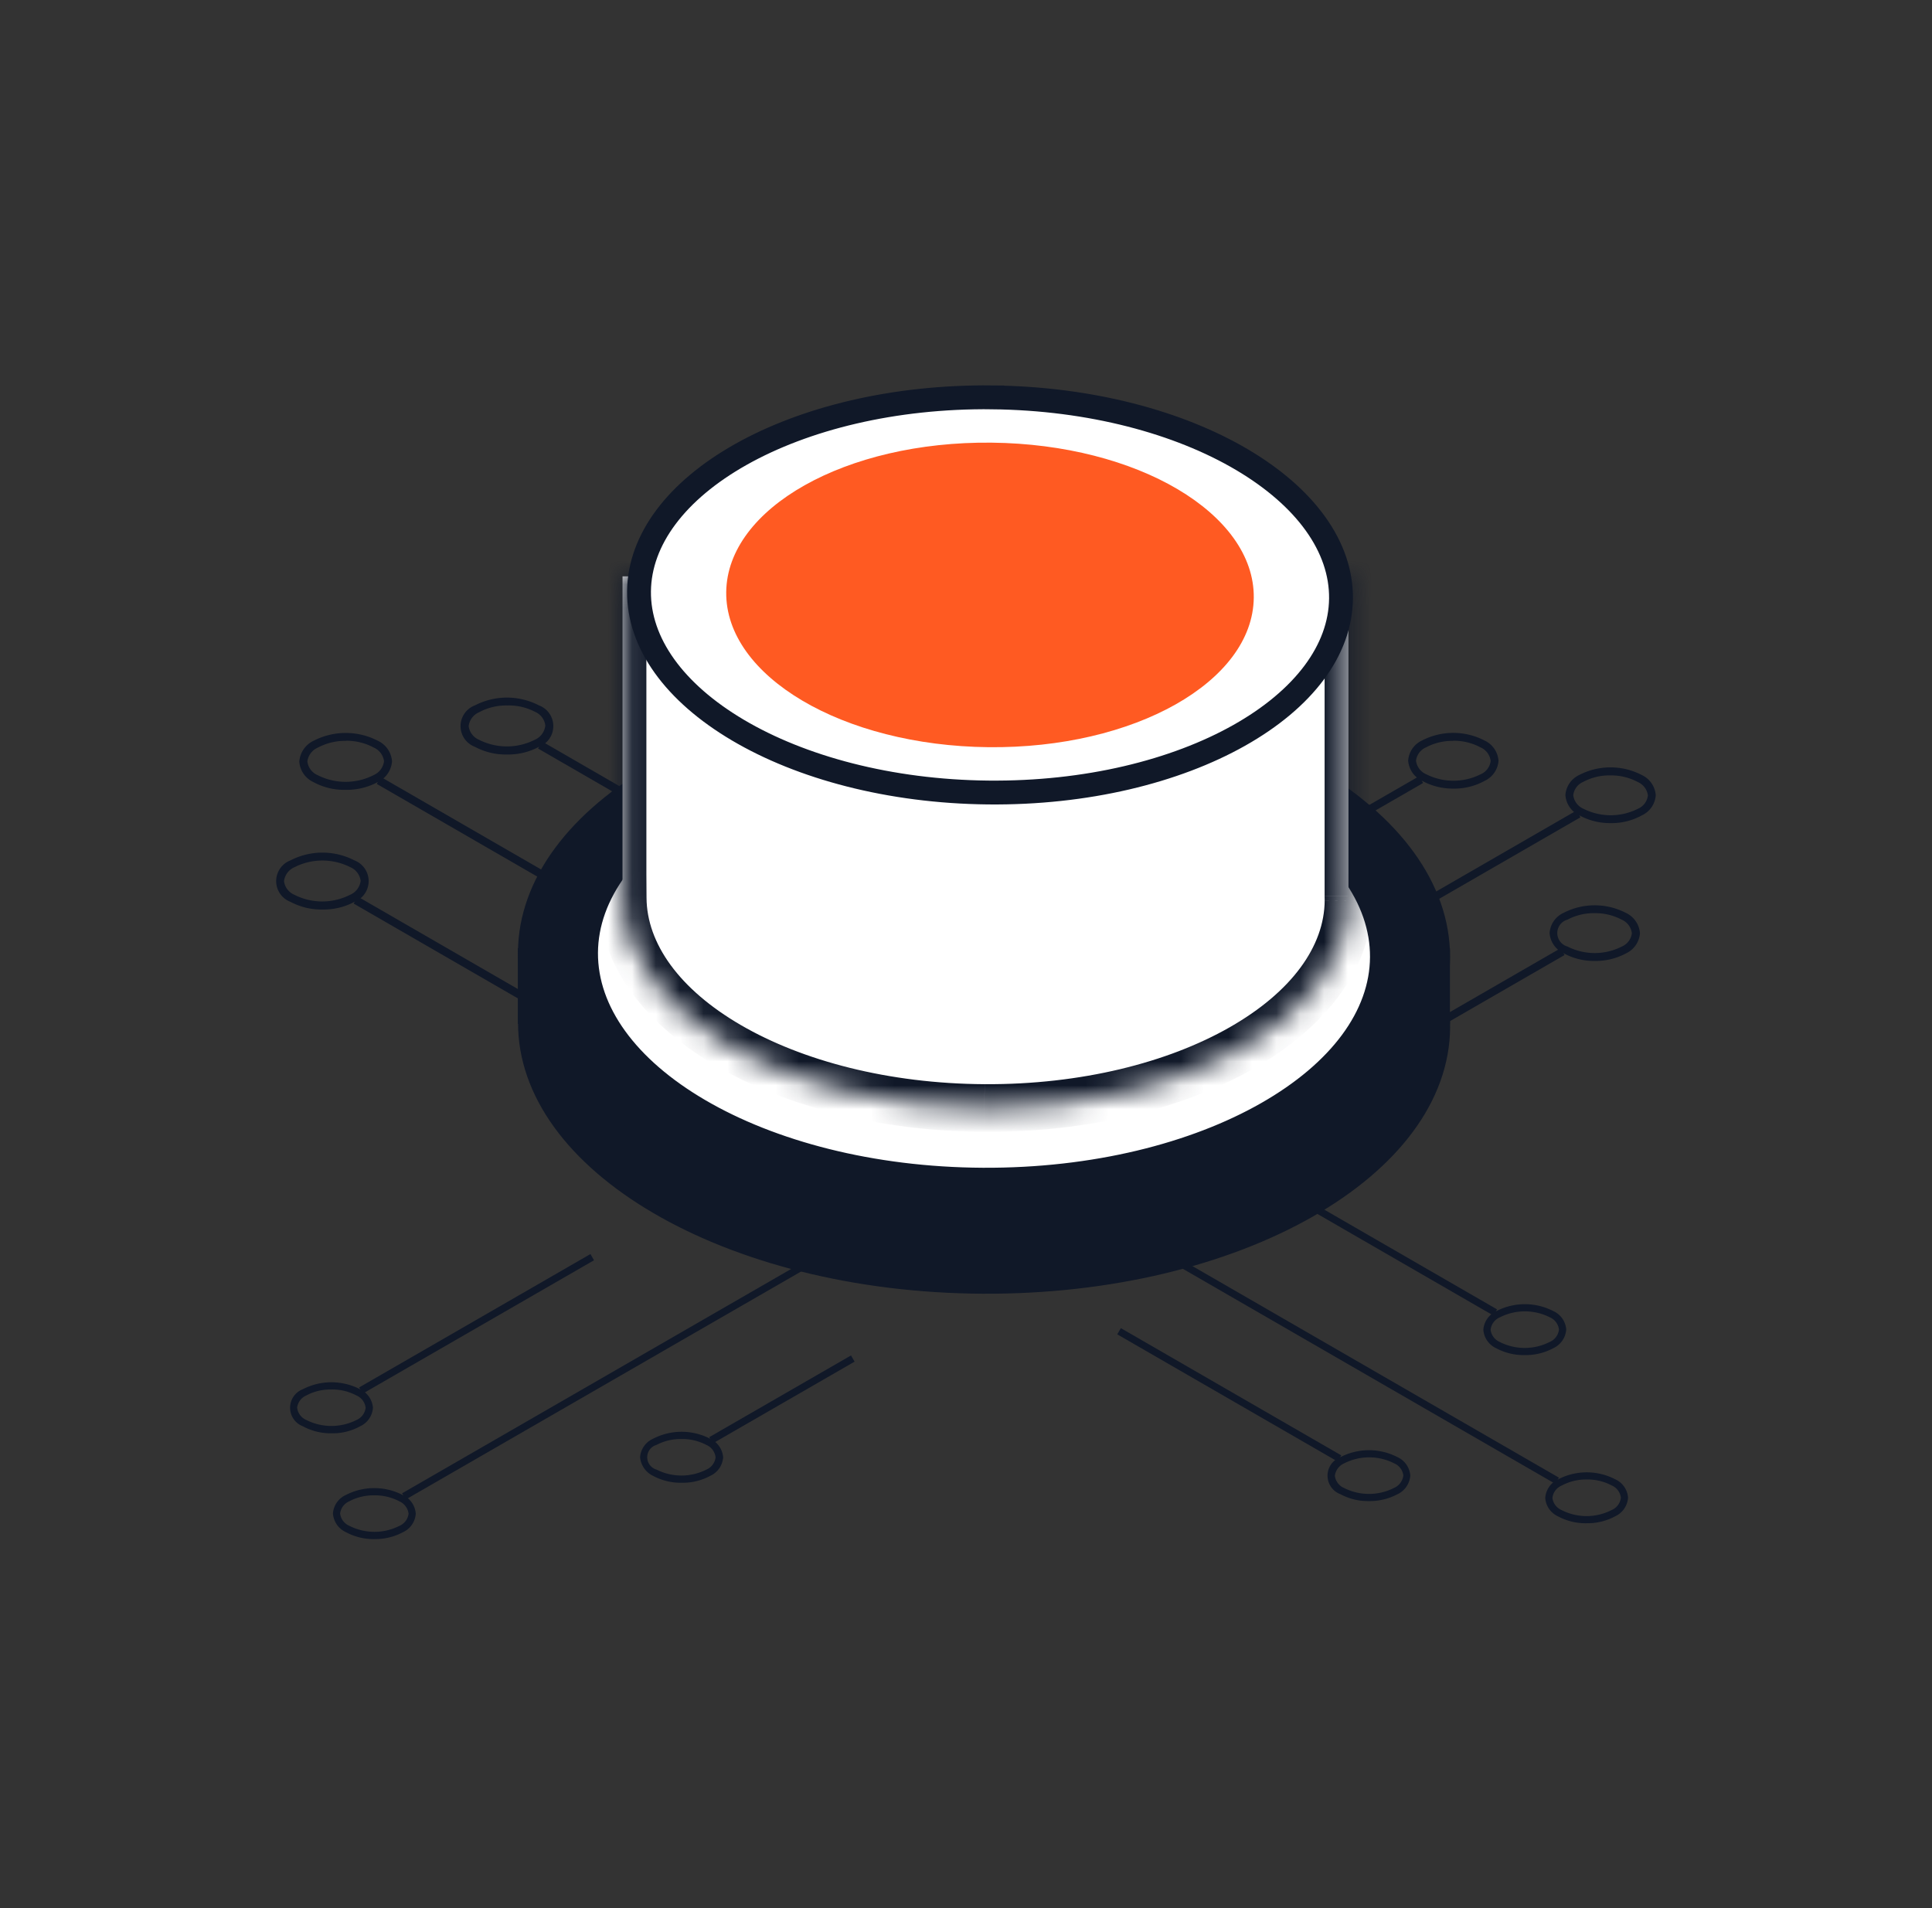 <svg width="81" height="80" viewBox="0 0 81 80" fill="none" xmlns="http://www.w3.org/2000/svg">
  <rect x="0" y="0" width="81" height="80" fill="#333333" stroke="none"/>
  <path
    d="M13.902 60.094a2.454 2.454 0 0 1-1.204-.295.832.832 0 0 1 0-1.555 2.612 2.612 0 0 1 2.394 0 .939.939 0 0 1 .544.78.924.924 0 0 1-.538.775 2.393 2.393 0 0 1-1.196.295Zm-.02-1.837a2.119 2.119 0 0 0-1.04.25.641.641 0 0 0-.384.511.64.64 0 0 0 .39.519 2.33 2.33 0 0 0 2.094 0 .64.64 0 0 0 .387-.512.64.64 0 0 0-.394-.522 2.134 2.134 0 0 0-1.053-.246Z"
    fill="#101828" />
  <path
    d="m15.057 58.17 9.697-5.592.15.26-9.697 5.592-.15-.26Zm13.526 3.997a2.451 2.451 0 0 1-1.203-.29.96.96 0 0 1-.544-.785.922.922 0 0 1 .544-.771 2.602 2.602 0 0 1 2.394 0 .938.938 0 0 1 .544.78.925.925 0 0 1-.538.775c-.367.198-.78.299-1.197.291Zm-.019-1.833a2.154 2.154 0 0 0-1.04.246.538.538 0 0 0 0 1.034 2.317 2.317 0 0 0 2.093 0 .64.64 0 0 0 .384-.512.64.64 0 0 0-.381-.519 2.17 2.17 0 0 0-1.056-.25Z"
    fill="#101828" />
  <path
    d="m29.735 60.255 5.944-3.426.15.26-5.944 3.427-.15-.261Zm-14.029 4.274a2.445 2.445 0 0 1-1.203-.291.931.931 0 0 1-.544-.781.919.919 0 0 1 .535-.775 2.602 2.602 0 0 1 2.393 0 .931.931 0 0 1 .544.781.918.918 0 0 1-.534.775 2.436 2.436 0 0 1-1.19.29Zm-.022-1.834a2.14 2.14 0 0 0-1.037.247.64.64 0 0 0-.387.515.64.64 0 0 0 .394.518 2.312 2.312 0 0 0 2.09 0 .64.64 0 0 0 .386-.512.659.659 0 0 0-.393-.521 2.168 2.168 0 0 0-1.053-.247Z"
    fill="#101828" />
  <path
    d="m16.859 62.608 16.866-9.725.15.26-16.866 9.726-.15-.26Zm47.059-5.794a2.429 2.429 0 0 1-1.19-.288.925.925 0 0 1-.538-.775.937.937 0 0 1 .544-.78 2.601 2.601 0 0 1 2.393 0 .922.922 0 0 1 .538.77.938.938 0 0 1-.544.785 2.45 2.45 0 0 1-1.203.288Zm-1.04-.55a2.308 2.308 0 0 0 2.092 0 .64.64 0 0 0 .39-.522.641.641 0 0 0-.383-.512 2.317 2.317 0 0 0-2.093 0 .64.64 0 0 0-.39.521.64.64 0 0 0 .384.512Z"
    fill="#101828" />
  <path
    d="m52.919 49.56.15-.26 9.694 5.597-.15.26-9.694-5.597Zm4.47 13.375a2.435 2.435 0 0 1-1.19-.288.829.829 0 0 1 0-1.555 2.605 2.605 0 0 1 2.39 0 .924.924 0 0 1 .538.775.938.938 0 0 1-.544.784 2.48 2.48 0 0 1-1.194.284Zm-1.04-.55a2.317 2.317 0 0 0 2.093 0 .658.658 0 0 0 .394-.522.64.64 0 0 0-.387-.512 2.31 2.31 0 0 0-2.09 0 .66.66 0 0 0-.394.522.64.64 0 0 0 .384.512Z"
    fill="#101828" />
  <path
    d="m46.842 55.944.15-.26 9.242 5.335-.15.26-9.242-5.335Zm19.668 7.92a2.437 2.437 0 0 1-1.19-.289.92.92 0 0 1-.535-.774.93.93 0 0 1 .544-.78 2.595 2.595 0 0 1 2.39 0 .918.918 0 0 1 .538.77.93.93 0 0 1-.544.784c-.37.198-.784.297-1.203.288Zm.022-1.834c-.367-.008-.73.08-1.053.252a.64.64 0 0 0-.393.519.64.64 0 0 0 .387.512 2.301 2.301 0 0 0 2.09 0 .64.64 0 0 0 .393-.519.64.64 0 0 0-.387-.515 2.14 2.14 0 0 0-1.037-.25Z"
    fill="#101828" />
  <path
    d="m48.346 52.478.15-.26 16.861 9.734-.15.26-16.86-9.734Zm-27.1-20.845a2.714 2.714 0 0 1-1.332-.32.928.928 0 0 1 0-1.74 2.921 2.921 0 0 1 2.679 0 .928.928 0 0 1 0 1.74 2.73 2.73 0 0 1-1.347.32Zm.022-2.055a2.39 2.39 0 0 0-1.178.282.732.732 0 0 0-.441.582.718.718 0 0 0 .432.573 2.591 2.591 0 0 0 2.342 0 .733.733 0 0 0 .439-.598.714.714 0 0 0-.432-.573 2.362 2.362 0 0 0-1.162-.266Z"
    fill="#101828" />
  <path
    d="m22.557 31.382.17-.294 10.849 6.264-.17.294-10.85-6.264Zm-9.043 6.75a2.736 2.736 0 0 1-1.334-.32.93.93 0 0 1 0-1.74 2.921 2.921 0 0 1 2.678 0 .932.932 0 0 1 0 1.74 2.708 2.708 0 0 1-1.344.32Zm-1.174-.618a2.576 2.576 0 0 0 2.34 0 .733.733 0 0 0 .44-.582.72.72 0 0 0-.431-.573 2.591 2.591 0 0 0-2.343 0 .733.733 0 0 0-.438.583.714.714 0 0 0 .432.572Z"
    fill="#101828" />
  <path
    d="m14.827 37.883.17-.293 9.054 5.227-.17.294-9.054-5.227Zm-.346-4.768c-.464.01-.923-.1-1.331-.32a1.027 1.027 0 0 1-.602-.864 1.052 1.052 0 0 1 .608-.877 2.931 2.931 0 0 1 2.678 0 1.037 1.037 0 0 1 .602.867 1.05 1.05 0 0 1-.608.874c-.414.22-.878.33-1.347.32Zm.022-2.052a2.4 2.4 0 0 0-1.177.282.732.732 0 0 0-.439.582.72.72 0 0 0 .432.573 2.586 2.586 0 0 0 2.34 0 .733.733 0 0 0 .441-.582.724.724 0 0 0-.432-.576 2.41 2.41 0 0 0-1.165-.285v.006Z"
    fill="#101828" />
  <path
    d="m15.796 32.867.17-.293 18.866 10.892-.17.294-18.866-10.893Zm45.149.196a2.682 2.682 0 0 1-1.312-.32 1.021 1.021 0 0 1-.595-.854 1.008 1.008 0 0 1 .585-.845 2.847 2.847 0 0 1 2.611 0 1.02 1.02 0 0 1 .592.851 1.008 1.008 0 0 1-.585.845c-.397.218-.843.33-1.296.323Zm-.023-2a2.316 2.316 0 0 0-1.132.27.7.7 0 0 0-.423.56.716.716 0 0 0 .429.569 2.535 2.535 0 0 0 2.282 0 .697.697 0 0 0 .419-.56.714.714 0 0 0-.426-.567 2.354 2.354 0 0 0-1.149-.278v.006Z"
    fill="#101828" />
  <path
    d="M48.922 38.64 59.5 32.542l.165.286-10.579 6.1-.164-.286Zm17.95 1.649a2.657 2.657 0 0 1-1.313-.32 1.021 1.021 0 0 1-.592-.851 1.008 1.008 0 0 1 .586-.845 2.847 2.847 0 0 1 2.611 0 1.024 1.024 0 0 1 .592.854 1.014 1.014 0 0 1-.586.845 2.673 2.673 0 0 1-1.299.317Zm-.02-2.003a2.338 2.338 0 0 0-1.136.272.585.585 0 0 0 0 1.126 2.516 2.516 0 0 0 2.282 0 .701.701 0 0 0 .419-.557.716.716 0 0 0-.429-.57 2.352 2.352 0 0 0-1.136-.271Z"
    fill="#101828" />
  <path
    d="m52.915 46.975 12.515-7.22.164.286-12.514 7.22-.165-.286ZM67.537 34.51a2.682 2.682 0 0 1-1.312-.32 1.02 1.02 0 0 1-.595-.855 1.008 1.008 0 0 1 .585-.845 2.847 2.847 0 0 1 2.611 0 1.02 1.02 0 0 1 .592.852 1.008 1.008 0 0 1-.585.845 2.619 2.619 0 0 1-1.296.323Zm-.023-2a2.316 2.316 0 0 0-1.132.269.7.7 0 0 0-.423.56.717.717 0 0 0 .429.57 2.535 2.535 0 0 0 2.282 0 .698.698 0 0 0 .419-.56.713.713 0 0 0-.429-.564 2.355 2.355 0 0 0-1.146-.275Z"
    fill="#101828" />
  <path d="m47.702 44.593 18.394-10.611.164.285L47.866 44.88l-.164-.286Z" fill="#101828" />
  <path
    d="M41.316 32.182c5.324.029 10.112 1.301 13.549 3.31 3.45 2.016 5.447 4.712 5.432 7.573-.016 2.86-2.043 5.534-5.514 7.513-3.458 1.971-8.26 3.192-13.584 3.163-5.323-.028-10.112-1.301-13.548-3.31-3.45-2.016-5.448-4.712-5.432-7.572.015-2.861 2.042-5.535 5.514-7.514 3.457-1.971 8.26-3.192 13.583-3.163Z"
    fill="#101828" stroke="#101828" />
  <path d="M22.21 40.254h38.08v2.175H22.21v-2.175Z" fill="#fff" stroke="#101828" />
  <path
    d="M41.313 29.257c5.323.029 10.112 1.302 13.548 3.31 3.45 2.017 5.448 4.712 5.432 7.573-.015 2.86-2.042 5.535-5.514 7.514-3.457 1.97-8.26 3.192-13.583 3.163-5.324-.029-10.112-1.302-13.549-3.31-3.45-2.017-5.447-4.712-5.432-7.573.016-2.86 2.043-5.534 5.514-7.513 3.458-1.972 8.26-3.193 13.584-3.164Z"
    fill="#101828" stroke="#101828" />
  <path
    d="M41.305 30.614c4.674.025 8.874 1.143 11.886 2.904 3.024 1.768 4.76 4.123 4.747 6.61-.013 2.485-1.775 4.822-4.819 6.557-3.03 1.728-7.242 2.8-11.916 2.775-4.673-.025-8.874-1.143-11.885-2.904-3.025-1.768-4.76-4.123-4.748-6.61.014-2.485 1.776-4.821 4.82-6.557 3.03-1.728 7.242-2.8 11.915-2.775Z"
    fill="#fff" stroke="#101828" />
  <mask id="a" fill="#fff">
    <path fill-rule="evenodd" clip-rule="evenodd"
      d="M56.535 24.164H26.1V37.65h.006c.03 4.824 6.8 8.761 15.168 8.807 8.404.045 15.237-3.85 15.264-8.702 0-.062 0-.125-.003-.187V24.164Z" />
  </mask>
  <path fill-rule="evenodd" clip-rule="evenodd"
    d="M56.535 24.164H26.1V37.65h.006c.03 4.824 6.8 8.761 15.168 8.807 8.404.045 15.237-3.85 15.264-8.702 0-.062 0-.125-.003-.187V24.164Z"
    fill="#fff" />
  <path
    d="M26.1 24.164v-1h-1v1h1Zm30.435 0h1v-1h-1v1ZM26.1 37.65h-1v1h1v-1Zm.006 0 1-.006-.006-.994h-.994v1Zm15.168 8.807-.005 1 .005-1Zm15.264-8.702 1 .006-1-.006Zm-.003-.187h-1v.031l1-.031ZM26.1 25.164h30.435v-2H26.1v2Zm1 12.485V24.164h-2V37.65h2Zm-.994-1H26.1v2h.006v-2Zm-1 1.006c.018 2.916 2.063 5.374 4.954 7.054 2.919 1.695 6.881 2.723 11.209 2.747l.01-2c-4.04-.022-7.648-.986-10.214-2.476-2.593-1.506-3.947-3.43-3.959-5.337l-2 .012Zm16.163 9.8c4.345.024 8.334-.969 11.274-2.645 2.913-1.661 4.979-4.116 4.995-7.05l-2-.011c-.01 1.917-1.375 3.835-3.986 5.323-2.584 1.474-6.214 2.406-10.272 2.384l-.011 2Zm16.269-9.695c0-.075 0-.15-.003-.224l-2 .062.003.15 2 .012Zm-2.003-13.596v13.403h2V24.164h-2Z"
    fill="#101828" mask="url(#a)" />
  <path
    d="M41.593 16.66c4.13.043 7.834 1.049 10.483 2.615 2.661 1.574 4.169 3.65 4.146 5.822-.023 2.171-1.573 4.216-4.267 5.734-2.68 1.51-6.405 2.439-10.535 2.396-4.13-.044-7.834-1.05-10.483-2.616-2.661-1.574-4.168-3.65-4.146-5.822.023-2.171 1.573-4.216 4.267-5.734 2.681-1.51 6.406-2.439 10.535-2.396Z"
    fill="#fff" stroke="#101828" />
  <path
    d="M52.565 25.059c.037-3.526-4.884-6.436-10.992-6.5-6.108-.064-11.089 2.742-11.126 6.268-.037 3.526 4.885 6.436 10.993 6.5 6.107.064 11.088-2.743 11.125-6.268Z"
    fill="#FF5A22" />
</svg>